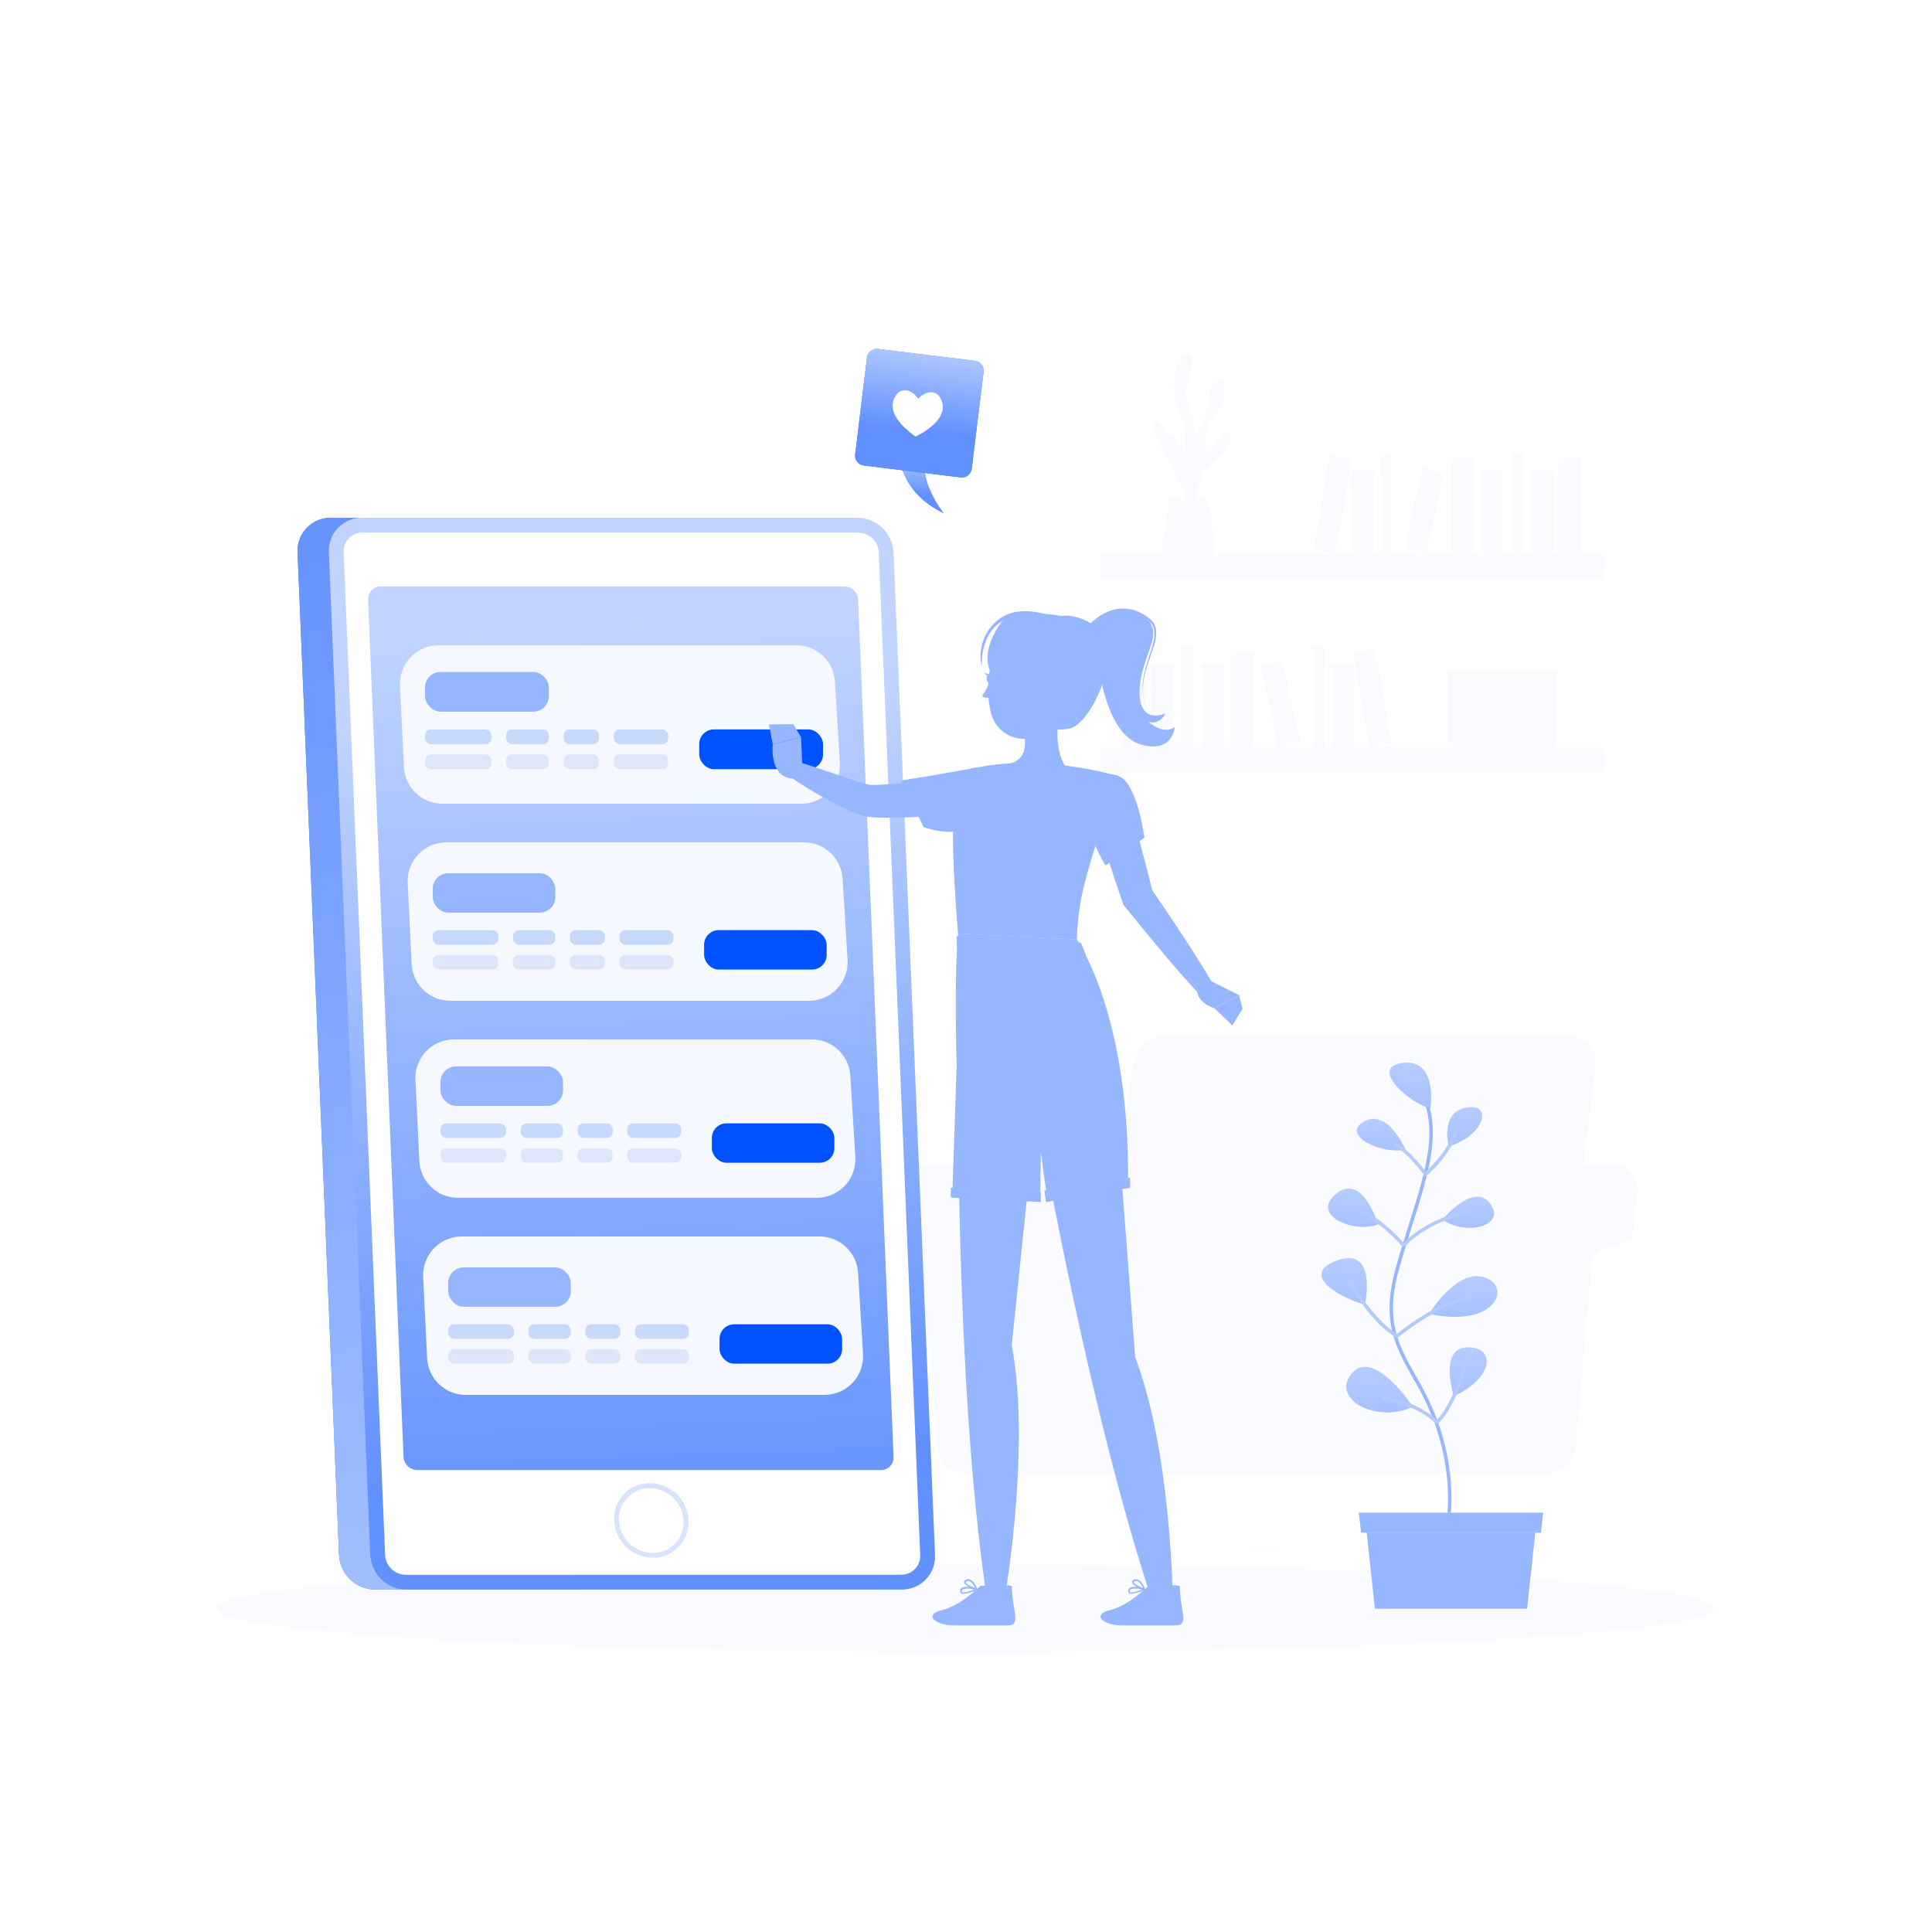 <svg width="250" height="250" viewBox="0 0 250 250" fill="none" xmlns="http://www.w3.org/2000/svg">
<rect width="250" height="250" fill="white"/>
<path d="M165.61 200.605H161.265V200.73H165.61V200.605Z" fill="#F9FBFF"/>
<path d="M55.445 195.445H52.28V195.57H55.445V195.445Z" fill="#F9FBFF"/>
<path d="M112.575 197.555H65.735V197.68H112.575V197.555Z" fill="#F9FBFF"/>
<path d="M152.04 187.5H140.455L146.545 137.895C146.69 136.859 147.199 135.908 147.98 135.212C148.761 134.516 149.764 134.12 150.81 134.095H201.365L193.95 187.5H152.04Z" fill="#F9FBFF"/>
<path d="M188.78 187.5H200.365L206.455 137.895C206.53 137.418 206.499 136.931 206.365 136.468C206.23 136.004 205.996 135.576 205.677 135.214C205.359 134.851 204.965 134.563 204.523 134.37C204.081 134.176 203.602 134.083 203.12 134.095H199.12C198.074 134.121 197.071 134.517 196.289 135.213C195.507 135.909 194.997 136.859 194.85 137.895L188.78 187.5Z" fill="#F9FBFF"/>
<path d="M184.5 187.46L186.595 163.46C186.642 162.939 186.866 162.449 187.23 162.072C187.594 161.696 188.075 161.455 188.595 161.39L189.46 161.28C190.154 161.191 190.797 160.868 191.282 160.363C191.767 159.858 192.064 159.202 192.125 158.505L192.51 154.13C192.547 153.706 192.496 153.279 192.359 152.876C192.223 152.473 192.004 152.103 191.717 151.79C191.429 151.476 191.08 151.225 190.69 151.054C190.301 150.883 189.88 150.795 189.455 150.795H208.815C209.24 150.795 209.661 150.883 210.05 151.054C210.44 151.225 210.789 151.476 211.077 151.79C211.364 152.103 211.583 152.473 211.719 152.876C211.856 153.279 211.907 153.706 211.87 154.13L211.5 158.5C211.438 159.198 211.14 159.853 210.654 160.358C210.168 160.863 209.525 161.186 208.83 161.275L207.965 161.385C207.445 161.449 206.963 161.69 206.599 162.066C206.235 162.443 206.011 162.933 205.965 163.455L203.865 187.455C203.791 188.299 203.403 189.086 202.779 189.658C202.154 190.231 201.337 190.549 200.49 190.55H181.14C181.984 190.546 182.796 190.227 183.418 189.655C184.039 189.084 184.425 188.301 184.5 187.46Z" fill="#F9FBFF"/>
<path d="M131.23 157.465C131.072 155.647 130.238 153.954 128.893 152.721C127.548 151.488 125.79 150.804 123.965 150.805H140.82C142.645 150.804 144.404 151.488 145.75 152.721C147.096 153.954 147.931 155.647 148.09 157.465L149.75 176.465H132.895L131.23 157.465Z" fill="#F9FBFF"/>
<path d="M116.5 150.805H124C125.825 150.804 127.583 151.488 128.928 152.721C130.273 153.954 131.107 155.647 131.265 157.465L132.93 176.465H173.075L174.74 157.465C174.899 155.647 175.733 153.955 177.078 152.723C178.422 151.49 180.18 150.806 182.005 150.805H189.505C189.93 150.805 190.351 150.893 190.741 151.064C191.13 151.236 191.48 151.486 191.767 151.8C192.054 152.113 192.273 152.483 192.41 152.886C192.546 153.289 192.597 153.716 192.56 154.14L192.175 158.515C192.114 159.212 191.817 159.868 191.332 160.373C190.847 160.878 190.204 161.201 189.51 161.29L188.645 161.4C188.125 161.465 187.644 161.706 187.28 162.082C186.916 162.459 186.692 162.949 186.645 163.47L184.55 187.47C184.476 188.314 184.089 189.101 183.464 189.673C182.839 190.246 182.023 190.564 181.175 190.565H124.795C123.948 190.564 123.132 190.246 122.508 189.673C121.884 189.1 121.497 188.314 121.425 187.47L119.325 163.47C119.279 162.948 119.055 162.458 118.691 162.081C118.327 161.705 117.845 161.464 117.325 161.4L116.465 161.29C115.77 161.202 115.126 160.879 114.64 160.374C114.154 159.869 113.856 159.213 113.795 158.515L113.41 154.14C113.373 153.713 113.426 153.284 113.564 152.879C113.703 152.474 113.925 152.102 114.216 151.788C114.507 151.474 114.861 151.224 115.254 151.055C115.647 150.886 116.072 150.801 116.5 150.805Z" fill="#F9FBFF"/>
<path d="M154.65 66.355C154.65 66.355 154.065 62.5 156.885 60C159.705 57.5 159.455 56.05 158.65 55.855C157.845 55.66 157.1 58.14 155.86 58.82C155.86 58.82 155.82 55.29 157.08 53.99C158.34 52.69 159 49.34 157.8 49.28C156.6 49.22 156.48 51.28 156.235 52.725C155.99 54.17 154.65 56.225 154.65 56.225C154.65 56.225 154.39 53.065 153.58 51.765C152.77 50.465 154.935 47.495 154.08 46.195C153.225 44.895 151.76 47.37 151.885 50.155C152.01 52.94 153.885 55.915 153.43 58.825C153.43 58.825 152.61 56.785 151.875 56.595C151.14 56.405 150.375 55.06 149.9 54.56C149.425 54.06 148.785 55.79 149.9 57.4C151.015 59.01 153.865 63.32 153.43 66.8L154.65 66.355Z" fill="#F9FBFF"/>
<path d="M156.335 64.595L157.26 70.385C157.327 70.806 157.301 71.236 157.185 71.646C157.07 72.056 156.867 72.436 156.59 72.76C156.314 73.084 155.97 73.344 155.584 73.523C155.197 73.702 154.776 73.794 154.35 73.795H153.35C152.924 73.794 152.504 73.702 152.117 73.523C151.731 73.344 151.388 73.084 151.111 72.76C150.835 72.436 150.633 72.055 150.518 71.645C150.403 71.236 150.378 70.805 150.445 70.385L151.365 64.595H156.335Z" fill="#F9FBFF"/>
<path d="M142.38 75.01L207.6 75.01V71.66L142.38 71.66V75.01Z" fill="#F9FBFF"/>
<path d="M201.725 71.655H204.6V59.305H201.725V71.655Z" fill="#F9FBFF"/>
<path d="M187.83 71.655H190.705V59.305H187.83V71.655Z" fill="#F9FBFF"/>
<path d="M169.959 71.161L172.792 71.649L174.89 59.479L172.057 58.99L169.959 71.161Z" fill="#F9FBFF"/>
<path d="M198.16 71.66H201.035V60.935H198.16V71.66Z" fill="#F9FBFF"/>
<path d="M191.56 71.66H194.435V60.935H191.56V71.66Z" fill="#F9FBFF"/>
<path d="M174.89 71.66H177.765V60.935H174.89V71.66Z" fill="#F9FBFF"/>
<path d="M181.738 71.022L184.545 71.645L186.872 61.176L184.065 60.552L181.738 71.022Z" fill="#F9FBFF"/>
<path d="M195.68 71.655H197.115V58.69H195.68V71.655Z" fill="#F9FBFF"/>
<path d="M178.59 71.655H180.025V58.69H178.59V71.655Z" fill="#F9FBFF"/>
<path d="M207.6 96.67H142.38V100.02H207.6V96.67Z" fill="#F9FBFF"/>
<path d="M148.26 84.32H145.385V96.67H148.26V84.32Z" fill="#F9FBFF"/>
<path d="M162.15 84.32H159.275V96.67H162.15V84.32Z" fill="#F9FBFF"/>
<path d="M177.926 84.007L175.092 84.495L177.19 96.666L180.023 96.177L177.926 84.007Z" fill="#F9FBFF"/>
<path d="M151.82 85.95H148.945V96.675H151.82V85.95Z" fill="#F9FBFF"/>
<path d="M158.42 85.95H155.545V96.675H158.42V85.95Z" fill="#F9FBFF"/>
<path d="M175.09 85.95H172.215V96.675H175.09V85.95Z" fill="#F9FBFF"/>
<path d="M165.926 85.57L163.12 86.194L165.446 96.664L168.253 96.04L165.926 85.57Z" fill="#F9FBFF"/>
<path d="M154.3 83.705H152.865V96.67H154.3V83.705Z" fill="#F9FBFF"/>
<path d="M171.39 83.705H169.955V96.67H171.39V83.705Z" fill="#F9FBFF"/>
<path d="M201.34 86.895H187.34V96.56H201.34V86.895Z" fill="#F9FBFF"/>
<path d="M125 213.78C178.541 213.78 221.945 211.246 221.945 208.12C221.945 204.994 178.541 202.46 125 202.46C71.458 202.46 28.055 204.994 28.055 208.12C28.055 211.246 71.458 213.78 125 213.78Z" fill="#F9FBFF"/>
<path d="M187.115 198.597H187.05C186.993 198.58 186.945 198.54 186.917 198.488C186.889 198.435 186.882 198.374 186.9 198.317C186.9 198.262 188.475 192.767 185.875 184.817C185.086 182.532 184.059 180.336 182.81 178.267C180.605 174.352 178.705 170.977 180.565 164.227C181.14 162.142 181.755 160.187 182.35 158.297C184.545 151.327 186.28 145.797 183.59 141.067C183.572 141.041 183.559 141.012 183.553 140.981C183.547 140.95 183.547 140.919 183.554 140.888C183.561 140.857 183.574 140.828 183.593 140.803C183.612 140.778 183.636 140.757 183.663 140.741C183.69 140.726 183.721 140.716 183.752 140.713C183.783 140.71 183.815 140.714 183.845 140.724C183.875 140.734 183.902 140.75 183.925 140.771C183.948 140.792 183.967 140.818 183.98 140.847C186.77 145.762 185.01 151.347 182.78 158.437C182.185 160.322 181.575 162.272 181 164.347C179.19 170.917 180.96 174.062 183.205 178.042C184.463 180.141 185.502 182.364 186.305 184.677C188.95 192.787 187.345 198.407 187.33 198.467C187.31 198.507 187.28 198.541 187.241 198.564C187.203 198.587 187.159 198.598 187.115 198.597Z" fill="#96B7FF"/>
<path d="M185.089 143.397C185.089 143.397 186.089 136.922 181.489 137.542C176.889 138.162 182.894 143.082 185.089 143.397Z" fill="#B3CAFF"/>
<path d="M181.864 148.772C181.864 148.772 179.584 143.407 176.514 145.117C173.444 146.827 178.629 149.407 181.864 148.772Z" fill="#B3CAFF"/>
<path d="M187.479 148.352C187.479 148.352 186.264 143.977 189.714 143.322C193.164 142.667 192.259 146.837 187.479 148.352Z" fill="#B3CAFF"/>
<path d="M186.66 157.812C186.66 157.812 190.66 152.912 192.805 155.722C194.95 158.532 189.895 160.037 186.66 157.812Z" fill="#B3CAFF"/>
<path d="M178.314 158.432C178.314 158.432 176.314 151.692 172.914 154.462C169.514 157.232 175.154 159.652 178.314 158.432Z" fill="#B3CAFF"/>
<path d="M176.615 168.812C176.615 168.812 178.255 161.407 173.23 163.032C168.205 164.657 172.705 167.727 176.615 168.812Z" fill="#B3CAFF"/>
<path d="M184.924 170.017C184.924 170.017 188.424 164.182 192.029 165.267C195.634 166.352 193.729 171.892 184.924 170.017Z" fill="#B3CAFF"/>
<path d="M182.825 182.017C182.825 182.017 177.78 174.387 174.935 177.702C172.09 181.017 178.165 184.277 182.825 182.017Z" fill="#B3CAFF"/>
<path d="M188.13 180.657C188.13 180.657 186.13 174.432 189.865 174.347C193.6 174.262 193.29 178.312 188.13 180.657Z" fill="#B3CAFF"/>
<g opacity="0.2">
<path d="M185.089 143.397C185.089 143.397 186.089 136.922 181.489 137.542C176.889 138.162 182.894 143.082 185.089 143.397Z" fill="url(#paint0_linear_551_14530)"/>
<path d="M181.864 148.772C181.864 148.772 179.584 143.407 176.514 145.117C173.444 146.827 178.629 149.407 181.864 148.772Z" fill="url(#paint1_linear_551_14530)"/>
<path d="M187.479 148.352C187.479 148.352 186.264 143.977 189.714 143.322C193.164 142.667 192.259 146.837 187.479 148.352Z" fill="url(#paint2_linear_551_14530)"/>
<path d="M186.66 157.812C186.66 157.812 190.66 152.912 192.805 155.722C194.95 158.532 189.895 160.037 186.66 157.812Z" fill="url(#paint3_linear_551_14530)"/>
<path d="M178.314 158.432C178.314 158.432 176.314 151.692 172.914 154.462C169.514 157.232 175.154 159.652 178.314 158.432Z" fill="url(#paint4_linear_551_14530)"/>
<path d="M176.615 168.812C176.615 168.812 178.255 161.407 173.23 163.032C168.205 164.657 172.705 167.727 176.615 168.812Z" fill="url(#paint5_linear_551_14530)"/>
<path d="M184.924 170.017C184.924 170.017 188.424 164.182 192.029 165.267C195.634 166.352 193.729 171.892 184.924 170.017Z" fill="url(#paint6_linear_551_14530)"/>
<path d="M182.825 182.017C182.825 182.017 177.78 174.387 174.935 177.702C172.09 181.017 178.165 184.277 182.825 182.017Z" fill="url(#paint7_linear_551_14530)"/>
<path d="M188.13 180.657C188.13 180.657 186.13 174.432 189.865 174.347C193.6 174.262 193.29 178.312 188.13 180.657Z" fill="url(#paint8_linear_551_14530)"/>
</g>
<path d="M184.435 152.147C184.404 152.143 184.374 152.133 184.348 152.118C184.321 152.102 184.298 152.082 184.28 152.057C184.28 152.027 181.95 148.937 180.49 148.357C180.46 148.347 180.433 148.332 180.409 148.312C180.386 148.291 180.367 148.266 180.354 148.238C180.341 148.21 180.333 148.179 180.333 148.148C180.332 148.117 180.338 148.086 180.349 148.057C180.361 148.028 180.379 148.002 180.401 147.981C180.423 147.959 180.45 147.942 180.479 147.931C180.508 147.921 180.539 147.916 180.571 147.918C180.602 147.919 180.632 147.928 180.66 147.942C182.03 148.487 183.96 150.897 184.5 151.602C186.044 150.186 187.305 148.489 188.215 146.602C188.227 146.575 188.245 146.551 188.266 146.53C188.288 146.51 188.314 146.495 188.342 146.484C188.37 146.474 188.399 146.47 188.429 146.471C188.459 146.472 188.488 146.479 188.515 146.492C188.542 146.503 188.567 146.52 188.587 146.541C188.608 146.562 188.624 146.588 188.634 146.615C188.644 146.643 188.649 146.673 188.647 146.702C188.646 146.732 188.638 146.76 188.625 146.787C188.565 146.922 187.075 150.122 184.625 152.092C184.599 152.115 184.569 152.132 184.536 152.141C184.503 152.151 184.468 152.153 184.435 152.147Z" fill="#B3CAFF"/>
<path d="M181.61 161.377C181.578 161.375 181.547 161.366 181.518 161.351C181.49 161.337 181.465 161.317 181.445 161.292C181.415 161.262 178.62 157.937 175.535 156.737C175.507 156.726 175.482 156.71 175.461 156.689C175.439 156.669 175.422 156.644 175.41 156.617C175.399 156.59 175.392 156.561 175.392 156.531C175.391 156.501 175.396 156.472 175.407 156.444C175.418 156.417 175.434 156.392 175.455 156.37C175.475 156.349 175.5 156.332 175.527 156.32C175.554 156.308 175.583 156.302 175.613 156.301C175.643 156.301 175.672 156.306 175.7 156.317C178.495 157.402 180.975 160.072 181.625 160.817C185.125 157.317 190.085 156.617 190.125 156.612C190.155 156.606 190.186 156.606 190.216 156.612C190.246 156.619 190.275 156.631 190.3 156.649C190.325 156.667 190.346 156.69 190.362 156.716C190.378 156.742 190.388 156.772 190.392 156.802C190.396 156.833 190.394 156.864 190.386 156.894C190.378 156.923 190.363 156.951 190.344 156.975C190.324 156.999 190.3 157.018 190.273 157.032C190.245 157.046 190.215 157.055 190.185 157.057C190.135 157.057 185.185 157.752 181.77 161.307C181.749 161.329 181.724 161.346 181.697 161.358C181.669 161.37 181.64 161.377 181.61 161.377Z" fill="#B3CAFF"/>
<path d="M180.765 173.097C180.726 173.097 180.688 173.087 180.655 173.067C177.52 171.312 174.495 166.112 174.365 165.892C174.35 165.866 174.34 165.837 174.337 165.808C174.333 165.778 174.335 165.748 174.343 165.719C174.351 165.69 174.364 165.663 174.383 165.64C174.401 165.616 174.424 165.597 174.45 165.582C174.476 165.567 174.504 165.558 174.534 165.554C174.564 165.55 174.594 165.552 174.622 165.56C174.651 165.568 174.678 165.581 174.702 165.6C174.725 165.618 174.745 165.641 174.76 165.667C174.79 165.717 177.76 170.812 180.76 172.597C181.585 171.937 186.21 168.352 190.1 167.642C190.129 167.635 190.159 167.635 190.188 167.641C190.217 167.646 190.245 167.658 190.269 167.675C190.294 167.692 190.314 167.714 190.33 167.739C190.345 167.764 190.356 167.792 190.36 167.822C190.366 167.851 190.365 167.881 190.359 167.909C190.353 167.938 190.342 167.966 190.325 167.99C190.308 168.014 190.287 168.035 190.262 168.051C190.237 168.066 190.209 168.077 190.18 168.082C186.1 168.832 180.975 173.002 180.925 173.047C180.88 173.083 180.822 173.101 180.765 173.097Z" fill="#B3CAFF"/>
<path d="M185.939 184.232C185.91 184.232 185.88 184.226 185.853 184.215C185.825 184.204 185.8 184.188 185.779 184.167C183.884 182.509 181.527 181.47 179.024 181.192C178.965 181.183 178.911 181.152 178.875 181.104C178.839 181.056 178.822 180.996 178.829 180.937C178.832 180.907 178.841 180.878 178.856 180.852C178.871 180.825 178.891 180.802 178.915 180.784C178.938 180.766 178.966 180.753 178.995 180.745C179.024 180.738 179.055 180.737 179.084 180.742C181.614 181.032 184.002 182.061 185.949 183.702C187.739 182.032 189.544 176.477 189.564 176.417C189.573 176.389 189.588 176.362 189.607 176.34C189.627 176.317 189.65 176.299 189.677 176.285C189.703 176.272 189.732 176.264 189.762 176.261C189.791 176.259 189.821 176.263 189.849 176.272C189.878 176.281 189.904 176.296 189.926 176.315C189.949 176.334 189.967 176.358 189.981 176.384C189.994 176.411 190.002 176.44 190.005 176.469C190.007 176.499 190.003 176.529 189.994 176.557C189.914 176.802 188.024 182.612 186.084 184.182C186.043 184.215 185.992 184.232 185.939 184.232Z" fill="#B3CAFF"/>
<path d="M197.605 208.172H177.915L176.6 196.027H198.92L197.605 208.172Z" fill="#96B7FF"/>
<path d="M199.379 198.327H176.139L175.839 195.752H199.679L199.379 198.327Z" fill="#C5D7FF"/>
<path d="M199.379 198.327H176.139L175.839 195.752H199.679L199.379 198.327Z" fill="#96B7FF"/>
<path d="M116.473 59.455C116.473 59.455 116.723 63.8 122.103 66.405C122.103 66.405 119.288 62.905 119.668 59.845L116.473 59.455Z" fill="#407BFF"/>
<path d="M116.473 59.455C116.473 59.455 116.723 63.8 122.103 66.405C122.103 66.405 119.288 62.905 119.668 59.845L116.473 59.455Z" fill="url(#paint9_linear_551_14530)"/>
<path d="M126.165 46.694L113.614 45.155C112.915 45.069 112.279 45.567 112.193 46.266L110.655 58.816C110.569 59.516 111.066 60.151 111.765 60.237L124.316 61.776C125.015 61.862 125.651 61.365 125.737 60.666L127.276 48.115C127.361 47.416 126.864 46.78 126.165 46.694Z" fill="#407BFF"/>
<path d="M126.165 46.694L113.614 45.155C112.915 45.069 112.279 45.567 112.193 46.266L110.655 58.816C110.569 59.516 111.066 60.151 111.765 60.237L124.316 61.776C125.015 61.862 125.651 61.365 125.737 60.666L127.276 48.115C127.361 47.416 126.864 46.78 126.165 46.694Z" fill="url(#paint10_linear_551_14530)"/>
<path d="M115.92 51.177C116.752 49.961 118.148 50.556 118.817 51.599C119.624 50.67 121.081 50.286 121.738 51.599C122.852 53.832 120.124 55.618 118.845 56.302C118.704 56.382 118.583 56.449 118.482 56.5L118.148 56.251C116.978 55.394 114.516 53.22 115.92 51.177Z" fill="white"/>
<path d="M48.529 205.69H112.655C113.234 205.693 113.809 205.577 114.343 205.351C114.877 205.125 115.359 204.792 115.76 204.374C116.162 203.955 116.473 203.459 116.677 202.916C116.881 202.373 116.972 201.794 116.945 201.215L111.58 71.47C111.517 70.272 111.001 69.143 110.135 68.312C109.269 67.482 108.119 67.012 106.92 67H42.794C42.215 66.997 41.641 67.111 41.107 67.337C40.573 67.563 40.09 67.895 39.689 68.313C39.288 68.731 38.976 69.227 38.772 69.77C38.568 70.312 38.477 70.891 38.505 71.47L43.87 201.225C43.934 202.422 44.452 203.549 45.317 204.378C46.183 205.208 47.331 205.677 48.529 205.69Z" fill="#407BFF"/>
<path d="M48.529 205.69H112.655C113.234 205.693 113.809 205.577 114.343 205.351C114.877 205.125 115.359 204.792 115.76 204.374C116.162 203.955 116.473 203.459 116.677 202.916C116.881 202.373 116.972 201.794 116.945 201.215L111.58 71.47C111.517 70.272 111.001 69.143 110.135 68.312C109.269 67.482 108.119 67.012 106.92 67H42.794C42.215 66.997 41.641 67.111 41.107 67.337C40.573 67.563 40.09 67.895 39.689 68.313C39.288 68.731 38.976 69.227 38.772 69.77C38.568 70.312 38.477 70.891 38.505 71.47L43.87 201.225C43.934 202.422 44.452 203.549 45.317 204.378C46.183 205.208 47.331 205.677 48.529 205.69Z" fill="url(#paint11_linear_551_14530)"/>
<path d="M52.575 205.69H116.7C117.28 205.693 117.855 205.579 118.389 205.353C118.923 205.126 119.406 204.794 119.807 204.375C120.208 203.956 120.52 203.46 120.724 202.917C120.927 202.374 121.018 201.795 120.99 201.215L115.625 71.47C115.564 70.272 115.048 69.143 114.183 68.312C113.318 67.482 112.169 67.013 110.97 67H46.84C46.26 66.997 45.686 67.111 45.153 67.337C44.619 67.563 44.137 67.895 43.736 68.314C43.335 68.732 43.023 69.228 42.82 69.77C42.617 70.313 42.527 70.891 42.555 71.47L47.915 201.225C47.978 202.422 48.495 203.55 49.361 204.38C50.227 205.209 51.376 205.678 52.575 205.69Z" fill="url(#paint12_linear_551_14530)"/>
<path d="M116.625 203.77C116.956 203.772 117.284 203.707 117.59 203.578C117.895 203.449 118.171 203.26 118.4 203.02C118.63 202.781 118.808 202.498 118.924 202.187C119.04 201.877 119.091 201.546 119.075 201.215L113.71 71.47C113.675 70.785 113.381 70.14 112.886 69.665C112.392 69.19 111.735 68.922 111.05 68.915H46.915C46.583 68.912 46.254 68.977 45.949 69.105C45.643 69.234 45.367 69.424 45.138 69.663C44.908 69.902 44.73 70.186 44.614 70.497C44.498 70.808 44.448 71.139 44.465 71.47L49.835 201.225C49.869 201.91 50.163 202.555 50.658 203.03C51.152 203.505 51.809 203.773 52.495 203.78L116.625 203.77Z" fill="white"/>
<path d="M53.995 190.225H113.995C114.216 190.227 114.435 190.183 114.638 190.097C114.842 190.011 115.025 189.884 115.178 189.725C115.331 189.565 115.449 189.376 115.526 189.169C115.603 188.961 115.636 188.741 115.625 188.52L111.04 77.595C111.018 77.138 110.822 76.706 110.492 76.389C110.162 76.072 109.722 75.893 109.265 75.89H49.265C49.043 75.888 48.824 75.931 48.62 76.016C48.416 76.102 48.231 76.229 48.078 76.389C47.925 76.549 47.806 76.738 47.729 76.945C47.652 77.153 47.618 77.374 47.63 77.595L52.215 188.52C52.238 188.978 52.435 189.409 52.766 189.726C53.097 190.043 53.536 190.222 53.995 190.225Z" fill="url(#paint13_linear_551_14530)"/>
<path opacity="0.2" d="M84.454 201.57C85.082 201.575 85.705 201.451 86.284 201.207C86.862 200.963 87.385 200.604 87.82 200.151C88.254 199.698 88.592 199.161 88.812 198.572C89.032 197.984 89.13 197.357 89.1 196.73C89.036 195.441 88.483 194.225 87.554 193.33C86.625 192.434 85.39 191.926 84.1 191.91C83.471 191.905 82.848 192.029 82.269 192.273C81.69 192.517 81.167 192.877 80.732 193.331C80.297 193.785 79.96 194.322 79.74 194.911C79.52 195.5 79.423 196.127 79.454 196.755C79.519 198.043 80.072 199.258 81.001 200.152C81.93 201.047 83.165 201.554 84.454 201.57ZM84.085 192.57C85.212 192.581 86.293 193.023 87.106 193.805C87.919 194.586 88.403 195.649 88.46 196.775C88.487 197.316 88.404 197.857 88.216 198.364C88.027 198.872 87.736 199.336 87.361 199.727C86.987 200.118 86.536 200.428 86.037 200.638C85.538 200.849 85.001 200.955 84.46 200.95C83.332 200.939 82.252 200.498 81.439 199.717C80.626 198.937 80.142 197.876 80.085 196.75C80.056 196.209 80.138 195.667 80.327 195.159C80.515 194.651 80.806 194.187 81.181 193.795C81.555 193.404 82.006 193.093 82.506 192.882C83.005 192.671 83.543 192.565 84.085 192.57Z" fill="#407BFF"/>
<path d="M51.755 88.744C51.616 85.89 53.892 83.5 56.749 83.5H103.045C105.688 83.5 107.875 85.557 108.036 88.196L108.676 98.696C108.851 101.571 106.566 104 103.685 104H57.262C54.595 104 52.397 101.907 52.267 99.244L51.755 88.744Z" fill="#F5F8FF"/>
<path d="M52.755 114.244C52.616 111.39 54.892 109 57.749 109H104.045C106.688 109 108.875 111.057 109.036 113.696L109.676 124.196C109.851 127.071 107.566 129.5 104.685 129.5H58.262C55.595 129.5 53.397 127.407 53.267 124.744L52.755 114.244Z" fill="#F5F8FF"/>
<path d="M53.755 139.744C53.616 136.89 55.892 134.5 58.749 134.5H105.045C107.688 134.5 109.875 136.557 110.036 139.196L110.676 149.696C110.851 152.571 108.566 155 105.685 155H59.262C56.595 155 54.397 152.907 54.267 150.244L53.755 139.744Z" fill="#F5F8FF"/>
<path d="M54.755 165.244C54.616 162.39 56.892 160 59.749 160H106.045C108.688 160 110.875 162.057 111.036 164.696L111.676 175.196C111.851 178.071 109.566 180.5 106.685 180.5H60.262C57.595 180.5 55.397 178.407 55.267 175.744L54.755 165.244Z" fill="#F5F8FF"/>
<rect x="54.999" y="86.945" width="16.022" height="5.15" rx="2" fill="#96B7FF"/>
<rect x="54.999" y="97.627" width="8.583" height="1.907" rx="0.763" fill="#DDE6FA"/>
<rect x="54.999" y="94.384" width="8.583" height="1.907" rx="0.763" fill="#C7DAFC"/>
<rect x="65.491" y="97.627" width="5.531" height="1.907" rx="0.763" fill="#DDE6FA"/>
<rect x="65.491" y="94.384" width="5.531" height="1.907" rx="0.763" fill="#C7DAFC"/>
<rect x="72.928" y="97.627" width="4.578" height="1.907" rx="0.763" fill="#DDE6FA"/>
<rect x="72.928" y="94.384" width="4.578" height="1.907" rx="0.763" fill="#C7DAFC"/>
<rect x="79.412" y="97.627" width="7.057" height="1.907" rx="0.763" fill="#DDE6FA"/>
<rect x="79.412" y="94.384" width="7.057" height="1.907" rx="0.763" fill="#C7DAFC"/>
<rect x="90.477" y="94.384" width="16.022" height="5.15" rx="1.907" fill="#0052FE"/>
<rect x="55.999" y="113" width="15.857" height="5.097" rx="2" fill="#96B7FF"/>
<rect x="91.111" y="120.362" width="15.857" height="5.097" rx="1.888" fill="#0052FE"/>
<rect x="55.999" y="123.572" width="8.495" height="1.888" rx="0.755" fill="#DDE6FA"/>
<rect x="55.999" y="120.362" width="8.495" height="1.888" rx="0.755" fill="#C7DAFC"/>
<rect x="66.382" y="123.572" width="5.474" height="1.888" rx="0.755" fill="#DDE6FA"/>
<rect x="66.382" y="120.362" width="5.474" height="1.888" rx="0.755" fill="#C7DAFC"/>
<rect x="73.744" y="123.572" width="4.531" height="1.888" rx="0.755" fill="#DDE6FA"/>
<rect x="73.744" y="120.362" width="4.531" height="1.888" rx="0.755" fill="#C7DAFC"/>
<rect x="80.164" y="123.572" width="6.985" height="1.888" rx="0.755" fill="#DDE6FA"/>
<rect x="80.164" y="120.362" width="6.985" height="1.888" rx="0.755" fill="#C7DAFC"/>
<rect x="56.999" y="138" width="15.857" height="5.097" rx="2" fill="#96B7FF"/>
<rect x="92.111" y="145.362" width="15.857" height="5.097" rx="1.888" fill="#0052FE"/>
<rect x="56.999" y="148.572" width="8.495" height="1.888" rx="0.755" fill="#DDE6FA"/>
<rect x="56.999" y="145.362" width="8.495" height="1.888" rx="0.755" fill="#C7DAFC"/>
<rect x="67.382" y="148.572" width="5.474" height="1.888" rx="0.755" fill="#DDE6FA"/>
<rect x="67.382" y="145.362" width="5.474" height="1.888" rx="0.755" fill="#C7DAFC"/>
<rect x="74.744" y="148.572" width="4.531" height="1.888" rx="0.755" fill="#DDE6FA"/>
<rect x="74.744" y="145.362" width="4.531" height="1.888" rx="0.755" fill="#C7DAFC"/>
<rect x="81.164" y="148.572" width="6.985" height="1.888" rx="0.755" fill="#DDE6FA"/>
<rect x="81.164" y="145.362" width="6.985" height="1.888" rx="0.755" fill="#C7DAFC"/>
<rect x="57.999" y="164" width="15.857" height="5.097" rx="2" fill="#96B7FF"/>
<rect x="93.111" y="171.362" width="15.857" height="5.097" rx="1.888" fill="#0052FE"/>
<rect x="57.999" y="174.572" width="8.495" height="1.888" rx="0.755" fill="#DDE6FA"/>
<rect x="57.999" y="171.362" width="8.495" height="1.888" rx="0.755" fill="#C7DAFC"/>
<rect x="68.382" y="174.572" width="5.474" height="1.888" rx="0.755" fill="#DDE6FA"/>
<rect x="68.382" y="171.362" width="5.474" height="1.888" rx="0.755" fill="#C7DAFC"/>
<rect x="75.744" y="174.572" width="4.531" height="1.888" rx="0.755" fill="#DDE6FA"/>
<rect x="75.744" y="171.362" width="4.531" height="1.888" rx="0.755" fill="#C7DAFC"/>
<rect x="82.164" y="174.572" width="6.985" height="1.888" rx="0.755" fill="#DDE6FA"/>
<rect x="82.164" y="171.362" width="6.985" height="1.888" rx="0.755" fill="#C7DAFC"/>
<path d="M146.16 104.425C146.45 105.33 146.71 106.25 146.98 107.165C147.25 108.08 147.505 109.005 147.75 109.925C148.25 111.768 148.723 113.62 149.17 115.48L148.85 114.83L150.925 117.875C151.615 118.875 152.285 119.92 152.965 120.945C153.645 121.97 154.3 123.01 154.965 124.055C155.63 125.1 156.265 126.145 156.89 127.21L155.08 128.555C154.24 127.65 153.435 126.72 152.615 125.795C151.795 124.87 151.01 123.93 150.22 122.99C149.43 122.05 148.64 121.105 147.87 120.15L145.53 117.285L145.36 117.07L145.21 116.635C144.587 114.828 143.985 113.015 143.405 111.195C143.11 110.29 142.835 109.375 142.56 108.46C142.285 107.545 142.015 106.63 141.77 105.71L146.16 104.425Z" fill="#96B7FF"/>
<path d="M144.65 100.39C147.15 101.145 148.09 108.39 148.09 108.39L143.06 112C143.06 112 139.935 106.955 140.3 103.135C140.485 101.225 142.18 99.655 144.65 100.39Z" fill="#96B7FF"/>
<path d="M144.68 100.4C140.645 112.9 139.58 115.375 139.33 121.575C136.33 121.41 130.08 121.13 123.975 120.795C123.705 117.525 123.535 114.76 123.435 112.425C123.345 110.315 123.315 108.56 123.33 107.09C123.395 99.155 124.715 99.7 124.715 99.7C125.939 99.389 127.182 99.152 128.435 98.99H128.65C129.675 98.885 129.885 98.88 131.235 98.83C133.525 98.865 135.64 98.95 138.235 99.215L138.735 99.27C139.2 99.325 139.66 99.39 140.105 99.455C140.4 99.5 140.7 99.55 140.98 99.605L141.94 99.79C143.53 100.085 144.68 100.4 144.68 100.4Z" fill="#96B7FF"/>
<path opacity="0.5" d="M144.68 100.4C140.645 112.9 139.58 115.375 139.33 121.575C136.33 121.41 130.08 121.13 123.975 120.795C123.705 117.525 123.535 114.76 123.435 112.425C123.345 110.315 123.315 108.56 123.33 107.09C123.395 99.155 124.715 99.7 124.715 99.7C125.939 99.389 127.182 99.152 128.435 98.99H128.65C129.675 98.885 129.885 98.88 131.235 98.83C133.525 98.865 135.64 98.95 138.235 99.215L138.735 99.27C139.2 99.325 139.66 99.39 140.105 99.455C140.4 99.5 140.7 99.55 140.98 99.605L141.94 99.79C143.53 100.085 144.68 100.4 144.68 100.4Z" fill="#96B7FF"/>
<path d="M151.76 206.96L149.14 207.3C145.06 195.085 141.425 179.8 138.93 168.25C138.54 166.44 138.175 164.725 137.845 163.125C137.69 162.36 137.54 161.625 137.395 160.925C136.685 157.425 136.155 154.685 135.83 152.98C135.595 151.735 135.47 151.045 135.47 151.045L144.945 150L145.13 152.425L145.735 160.425L145.81 161.34L146.205 166.625L146.89 175.625C151.565 187.84 151.76 206.96 151.76 206.96Z" fill="#96B7FF"/>
<path d="M130.165 205.8L127.525 205.665C125.525 191.81 124.665 174.485 124.305 162.435C124.25 160.57 124.205 158.825 124.17 157.24C124.17 157.16 124.17 157.085 124.17 157.01C124.105 153.87 124.07 151.375 124.055 149.795C124.055 148.555 124.055 147.88 124.055 147.88L133.555 148.505L133.145 152.47L132.55 158.3L132.43 159.44L132.02 163.415L130.92 174.065C133.36 186.945 130.165 205.8 130.165 205.8Z" fill="#96B7FF"/>
<path opacity="0.2" d="M132.555 158.3L124.17 157.24C124.17 157.16 124.17 157.085 124.17 157.01C124.105 153.87 124.07 151.375 124.055 149.795L133.155 152.47L132.555 158.3Z" fill="#96B7FF"/>
<path opacity="0.2" d="M136.695 157.445L145.36 155.445L145.13 152.4L135.83 153C136.03 154.065 136.33 155.585 136.695 157.445Z" fill="#96B7FF"/>
<path d="M152.665 205.285C152.665 204.955 148.595 205.215 148.595 205.215C148.595 205.215 146.095 207.755 143.67 208.33C141.245 208.905 142.6 210.33 145.31 210.33H152.03C153.95 210.355 152.745 208.715 152.665 205.285Z" fill="#96B7FF"/>
<path d="M146.1 206.155C146.041 206.102 146 206.033 145.982 205.956C145.964 205.879 145.97 205.798 146 205.725C146.015 205.666 146.043 205.611 146.08 205.564C146.118 205.517 146.166 205.478 146.22 205.45C146.507 205.33 146.823 205.296 147.13 205.35C146.8 205.175 146.51 204.96 146.5 204.745C146.49 204.53 146.58 204.49 146.765 204.405C146.843 204.369 146.929 204.351 147.015 204.351C147.101 204.351 147.186 204.369 147.265 204.405C147.815 204.635 148.16 205.58 148.17 205.62C148.18 205.647 148.18 205.678 148.17 205.705C148.16 205.719 148.146 205.73 148.13 205.735C147.603 205.997 147.035 206.166 146.45 206.235C146.328 206.247 146.205 206.219 146.1 206.155ZM146.325 205.655C146.297 205.669 146.273 205.689 146.253 205.713C146.233 205.737 146.218 205.765 146.21 205.795C146.17 205.955 146.21 206 146.235 206.01C146.43 206.17 147.17 205.945 147.77 205.69C147.303 205.538 146.802 205.519 146.325 205.635V205.655ZM146.855 204.62C146.8 204.645 146.71 204.695 146.71 204.755C146.71 204.935 147.305 205.255 147.905 205.48C147.772 205.122 147.529 204.816 147.21 204.605C147.157 204.586 147.101 204.576 147.045 204.575C146.981 204.569 146.916 204.578 146.855 204.6V204.62Z" fill="#96B7FF"/>
<path d="M130.925 205.285C130.925 204.955 126.855 205.215 126.855 205.215C126.855 205.215 124.355 207.755 121.93 208.33C119.505 208.905 120.86 210.33 123.57 210.33H130.285C132.21 210.355 131.03 208.715 130.925 205.285Z" fill="#96B7FF"/>
<path d="M124.36 206.155C124.301 206.102 124.26 206.033 124.242 205.956C124.225 205.879 124.231 205.798 124.26 205.725C124.275 205.666 124.303 205.611 124.341 205.564C124.379 205.517 124.426 205.478 124.48 205.45C124.768 205.33 125.084 205.296 125.39 205.35C125.06 205.175 124.77 204.96 124.76 204.745C124.75 204.53 124.84 204.49 125.025 204.405C125.107 204.366 125.197 204.345 125.288 204.345C125.379 204.345 125.468 204.366 125.55 204.405C126.1 204.635 126.445 205.58 126.455 205.62C126.465 205.647 126.465 205.678 126.455 205.705C126.445 205.719 126.431 205.73 126.415 205.735C125.888 205.997 125.32 206.166 124.735 206.235C124.605 206.253 124.472 206.225 124.36 206.155ZM124.585 205.655C124.557 205.669 124.533 205.689 124.513 205.713C124.493 205.737 124.479 205.765 124.47 205.795C124.43 205.955 124.47 206 124.495 206.01C124.69 206.17 125.43 205.945 126.03 205.69C125.563 205.538 125.063 205.519 124.585 205.635V205.655ZM125.115 204.62C125.06 204.645 124.97 204.695 124.97 204.755C124.97 204.935 125.565 205.255 126.165 205.48C126.032 205.122 125.789 204.816 125.47 204.605C125.417 204.586 125.361 204.576 125.305 204.575C125.241 204.569 125.176 204.578 125.115 204.6V204.62Z" fill="#96B7FF"/>
<path d="M155.93 126.56L160.325 128.765L157.15 130.47C157.15 130.47 154.735 129.785 154.92 127.895L155.93 126.56Z" fill="#96B7FF"/>
<path d="M160.79 130.535L159.46 132.69L157.15 130.47L160.325 128.765L160.79 130.535Z" fill="#96B7FF"/>
<path d="M128.385 87.785C128.385 88.09 128.23 88.34 128.03 88.35C127.83 88.36 127.665 88.12 127.66 87.82C127.655 87.52 127.815 87.265 128.015 87.255C128.215 87.245 128.38 87.5 128.385 87.785Z" fill="#96B7FF"/>
<path d="M128.105 87.265L127.365 87.09C127.365 87.09 127.75 87.64 128.105 87.265Z" fill="#96B7FF"/>
<path d="M128.13 88.09C127.869 88.802 127.512 89.475 127.07 90.09C127.23 90.194 127.411 90.261 127.6 90.288C127.789 90.314 127.982 90.3 128.165 90.245L128.13 88.09Z" fill="#96B7FF"/>
<path d="M127.945 85.785C127.973 85.793 128.002 85.793 128.03 85.785C128.243 85.701 128.473 85.668 128.702 85.689C128.93 85.71 129.15 85.784 129.345 85.905C129.384 85.931 129.432 85.941 129.479 85.932C129.525 85.924 129.567 85.898 129.595 85.86C129.608 85.841 129.618 85.82 129.623 85.798C129.629 85.775 129.63 85.752 129.626 85.729C129.622 85.706 129.614 85.685 129.602 85.665C129.59 85.645 129.574 85.628 129.555 85.615C129.313 85.46 129.038 85.364 128.752 85.335C128.466 85.307 128.178 85.346 127.91 85.45C127.866 85.467 127.83 85.5 127.81 85.543C127.791 85.587 127.789 85.635 127.805 85.68C127.817 85.708 127.836 85.733 127.861 85.751C127.885 85.77 127.914 85.781 127.945 85.785Z" fill="#96B7FF"/>
<path d="M137.21 91.855C136.585 94.055 136.635 97.855 138.09 99.425C138.09 99.425 139.28 101.55 135.09 101.325C130.5 101.075 130.17 98.935 130.17 98.935C132.73 98.48 132.815 96.64 132.52 94.89L137.21 91.855Z" fill="#96B7FF"/>
<path d="M124.565 105.24C122.69 105.45 120.835 105.6 118.95 105.7C118.01 105.745 117.07 105.79 116.115 105.805C115.16 105.82 114.215 105.835 113.17 105.77C112.9 105.77 112.64 105.74 112.29 105.69C112.103 105.663 111.917 105.625 111.735 105.575L111.28 105.44C110.75 105.26 110.28 105.06 109.835 104.86C108.93 104.46 108.09 104.02 107.25 103.575C105.584 102.68 103.966 101.7 102.4 100.64L103.4 98.61C105.17 99.165 106.935 99.77 108.665 100.36C109.53 100.655 110.395 100.95 111.235 101.21C111.65 101.335 112.06 101.445 112.42 101.535L112.645 101.57C112.755 101.595 112.7 101.57 112.77 101.57H113.27C114.08 101.54 114.995 101.48 115.895 101.405L118.625 101.165C120.45 101 122.295 100.835 124.125 100.695L124.565 105.24Z" fill="#96B7FF"/>
<path d="M103.845 99.64L103.66 95.395L99.995 96.325C99.995 96.325 99.495 100.45 102.445 100.74L103.845 99.64Z" fill="#96B7FF"/>
<path d="M102.645 93.705L99.5 93.745L99.995 96.325L103.66 95.395L102.645 93.705Z" fill="#96B7FF"/>
<path d="M138.605 86.53C138.425 90.255 138.43 91.835 136.56 93.825C133.75 96.825 129.17 95.91 128.225 92.235C127.37 88.93 127.805 83.39 131.46 81.735C132.244 81.361 133.111 81.198 133.978 81.261C134.844 81.324 135.678 81.612 136.399 82.096C137.12 82.58 137.703 83.243 138.09 84.021C138.477 84.798 138.654 85.663 138.605 86.53Z" fill="#96B7FF"/>
<path d="M130.23 89.165C130.23 89.165 131.465 92.575 134.005 93.935C135.045 94.495 137.92 94.6 138.875 94.095C141.72 92.595 143.915 85.845 143.575 83.92C143.03 80.865 139.24 79.375 137.355 79.705C137.355 79.705 130.945 78.52 129.46 80.67C125.285 86.715 130.23 89.165 130.23 89.165Z" fill="#96B7FF"/>
<path d="M131.455 88.58C131.33 89.263 130.999 89.891 130.505 90.38C129.82 91.07 129.18 90.765 129.12 90.025C129.06 89.285 129.36 88.2 130.17 87.77C130.98 87.34 131.56 87.81 131.455 88.58Z" fill="#96B7FF"/>
<path d="M123.975 120.795L139.33 121.575C139.33 121.575 146.265 131.215 145.97 153.465L135.47 154.925L134.68 149L134.605 155L123.23 154.5L123.79 137.84C123.79 137.84 123.445 126.305 123.975 120.795Z" fill="#96B7FF"/>
<path d="M126.91 121.235L126.96 122.93L124.065 122.775C123.93 122.775 123.82 122.69 123.82 122.61L123.79 121.24C123.79 121.145 123.92 121.07 124.065 121.08L126.91 121.235Z" fill="#96B7FF"/>
<path d="M137.455 121.81L137.505 123.505L127.68 122.97L127.63 121.27L137.455 121.81Z" fill="#96B7FF"/>
<path d="M140.205 123.655L138.205 123.545L138.16 121.845L139.66 121.93C139.707 121.929 139.754 121.94 139.796 121.962C139.838 121.984 139.874 122.016 139.9 122.055L140.48 123.45C140.53 123.56 140.38 123.66 140.205 123.655Z" fill="#96B7FF"/>
<path opacity="0.2" d="M134.68 149C136.624 146.139 137.912 142.885 138.455 139.47C138.455 139.47 140.145 149.12 135.21 153L134.68 149Z" fill="#96B7FF"/>
<path d="M135.15 154.075L146.235 152.4V153.7L135.35 155.545L135.15 154.075Z" fill="#96B7FF"/>
<path d="M123.03 153.7C123.26 153.7 134.685 154.26 134.685 154.26V155.545L123.03 154.965V153.7Z" fill="#96B7FF"/>
<path opacity="0.2" d="M126.96 105.61C126.96 105.61 125.93 111.32 123.435 112.425C123.345 110.315 123.315 108.56 123.33 107.09C124.504 106.514 125.717 106.019 126.96 105.61Z" fill="#96B7FF"/>
<path d="M140.27 81.96C140.27 81.96 142.71 77.52 147.13 79.375C151.55 81.23 147.655 84.415 147.46 89.19C147.265 93.965 150.82 92.315 150.82 92.315C150.82 92.315 150.16 93.815 148.645 93.435C148.645 93.435 150.49 95.15 152.01 94.095C152.01 94.095 151.745 97.565 147.59 96.325C143.435 95.085 142.315 87.515 142.185 85.925C142.055 84.335 140.27 81.96 140.27 81.96Z" fill="#96B7FF"/>
<path d="M137.355 80.25C137.355 80.25 132.265 77.635 129.115 80.25C128.219 80.966 127.55 81.925 127.187 83.013C126.824 84.1 126.783 85.27 127.07 86.38C127.07 86.38 126.625 81.88 129.985 80.21C133.345 78.54 137.355 81.235 137.355 81.235V80.25Z" fill="#96B7FF"/>
<path d="M141.03 80.75C141.613 80.145 142.301 79.651 143.06 79.29C143.826 78.91 144.675 78.725 145.53 78.75C146.369 78.785 147.186 79.031 147.905 79.465C148.262 79.672 148.597 79.915 148.905 80.19C149.227 80.479 149.454 80.859 149.555 81.28C149.668 82.104 149.57 82.944 149.27 83.72C149.025 84.495 148.735 85.245 148.49 86.015C147.99 87.515 147.67 89.18 148.06 90.765C147.63 89.19 147.91 87.52 148.37 85.98C148.6 85.2 148.87 84.44 149.09 83.665C149.356 82.921 149.433 82.122 149.315 81.34C149.135 80.58 148.42 80.12 147.745 79.735C147.061 79.352 146.293 79.142 145.51 79.125C144.732 79.157 143.969 79.347 143.266 79.683C142.564 80.019 141.938 80.494 141.425 81.08L141.03 80.75Z" fill="#96B7FF"/>
<path d="M128.435 99C129.15 99.57 129.775 100.244 130.29 101C131.24 102.345 133.73 105.63 138.09 104.415C142.45 103.2 142.795 99.955 142.795 99.955C142.795 99.955 135.19 98 128.435 99Z" fill="#96B7FF"/>
<path d="M126.375 99.325C121.715 100.205 116.57 101 116.57 101L119.52 107.035C119.52 107.035 126.91 109.77 127.405 103.645C127.58 101.465 127.495 99.115 126.375 99.325Z" fill="#96B7FF"/>
<defs>
<linearGradient id="paint0_linear_551_14530" x1="182.49" y1="137.5" x2="182.49" y2="144.814" gradientUnits="userSpaceOnUse">
<stop stop-color="#C0D4FF"/>
<stop offset="1" stop-color="#6190FF"/>
</linearGradient>
<linearGradient id="paint1_linear_551_14530" x1="178.721" y1="144.78" x2="178.721" y2="149.853" gradientUnits="userSpaceOnUse">
<stop stop-color="#C0D4FF"/>
<stop offset="1" stop-color="#6190FF"/>
</linearGradient>
<linearGradient id="paint2_linear_551_14530" x1="189.534" y1="143.253" x2="189.534" y2="149.578" gradientUnits="userSpaceOnUse">
<stop stop-color="#C0D4FF"/>
<stop offset="1" stop-color="#6190FF"/>
</linearGradient>
<linearGradient id="paint3_linear_551_14530" x1="189.989" y1="154.852" x2="189.989" y2="159.852" gradientUnits="userSpaceOnUse">
<stop stop-color="#C0D4FF"/>
<stop offset="1" stop-color="#6190FF"/>
</linearGradient>
<linearGradient id="paint4_linear_551_14530" x1="175.087" y1="153.794" x2="175.087" y2="159.949" gradientUnits="userSpaceOnUse">
<stop stop-color="#C0D4FF"/>
<stop offset="1" stop-color="#6190FF"/>
</linearGradient>
<linearGradient id="paint5_linear_551_14530" x1="173.935" y1="162.799" x2="173.935" y2="170.257" gradientUnits="userSpaceOnUse">
<stop stop-color="#C0D4FF"/>
<stop offset="1" stop-color="#6190FF"/>
</linearGradient>
<linearGradient id="paint6_linear_551_14530" x1="189.338" y1="165.132" x2="189.338" y2="171.668" gradientUnits="userSpaceOnUse">
<stop stop-color="#C0D4FF"/>
<stop offset="1" stop-color="#6190FF"/>
</linearGradient>
<linearGradient id="paint7_linear_551_14530" x1="178.515" y1="176.867" x2="178.515" y2="184.185" gradientUnits="userSpaceOnUse">
<stop stop-color="#C0D4FF"/>
<stop offset="1" stop-color="#6190FF"/>
</linearGradient>
<linearGradient id="paint8_linear_551_14530" x1="189.986" y1="174.346" x2="189.986" y2="182.174" gradientUnits="userSpaceOnUse">
<stop stop-color="#C0D4FF"/>
<stop offset="1" stop-color="#6190FF"/>
</linearGradient>
<linearGradient id="paint9_linear_551_14530" x1="119.288" y1="53.669" x2="119.288" y2="64.016" gradientUnits="userSpaceOnUse">
<stop offset="0.44" stop-color="#C0D4FF"/>
<stop offset="1" stop-color="#6190FF"/>
</linearGradient>
<linearGradient id="paint10_linear_551_14530" x1="121.429" y1="33.368" x2="118.676" y2="55.822" gradientUnits="userSpaceOnUse">
<stop offset="0.44" stop-color="#C0D4FF"/>
<stop offset="1" stop-color="#6190FF"/>
</linearGradient>
<linearGradient id="paint11_linear_551_14530" x1="65" y1="56.25" x2="96.5" y2="267.25" gradientUnits="userSpaceOnUse">
<stop stop-color="#6190FF"/>
<stop offset="1" stop-color="#C0D4FF"/>
</linearGradient>
<linearGradient id="paint12_linear_551_14530" x1="77.499" y1="12.5" x2="91.999" y2="190.5" gradientUnits="userSpaceOnUse">
<stop offset="0.44" stop-color="#C0D4FF"/>
<stop offset="1" stop-color="#6190FF"/>
</linearGradient>
<linearGradient id="paint13_linear_551_14530" x1="81.5" y1="-13.75" x2="89.75" y2="200.25" gradientUnits="userSpaceOnUse">
<stop offset="0.44" stop-color="#C0D4FF"/>
<stop offset="1" stop-color="#6190FF"/>
</linearGradient>
</defs>
</svg>
